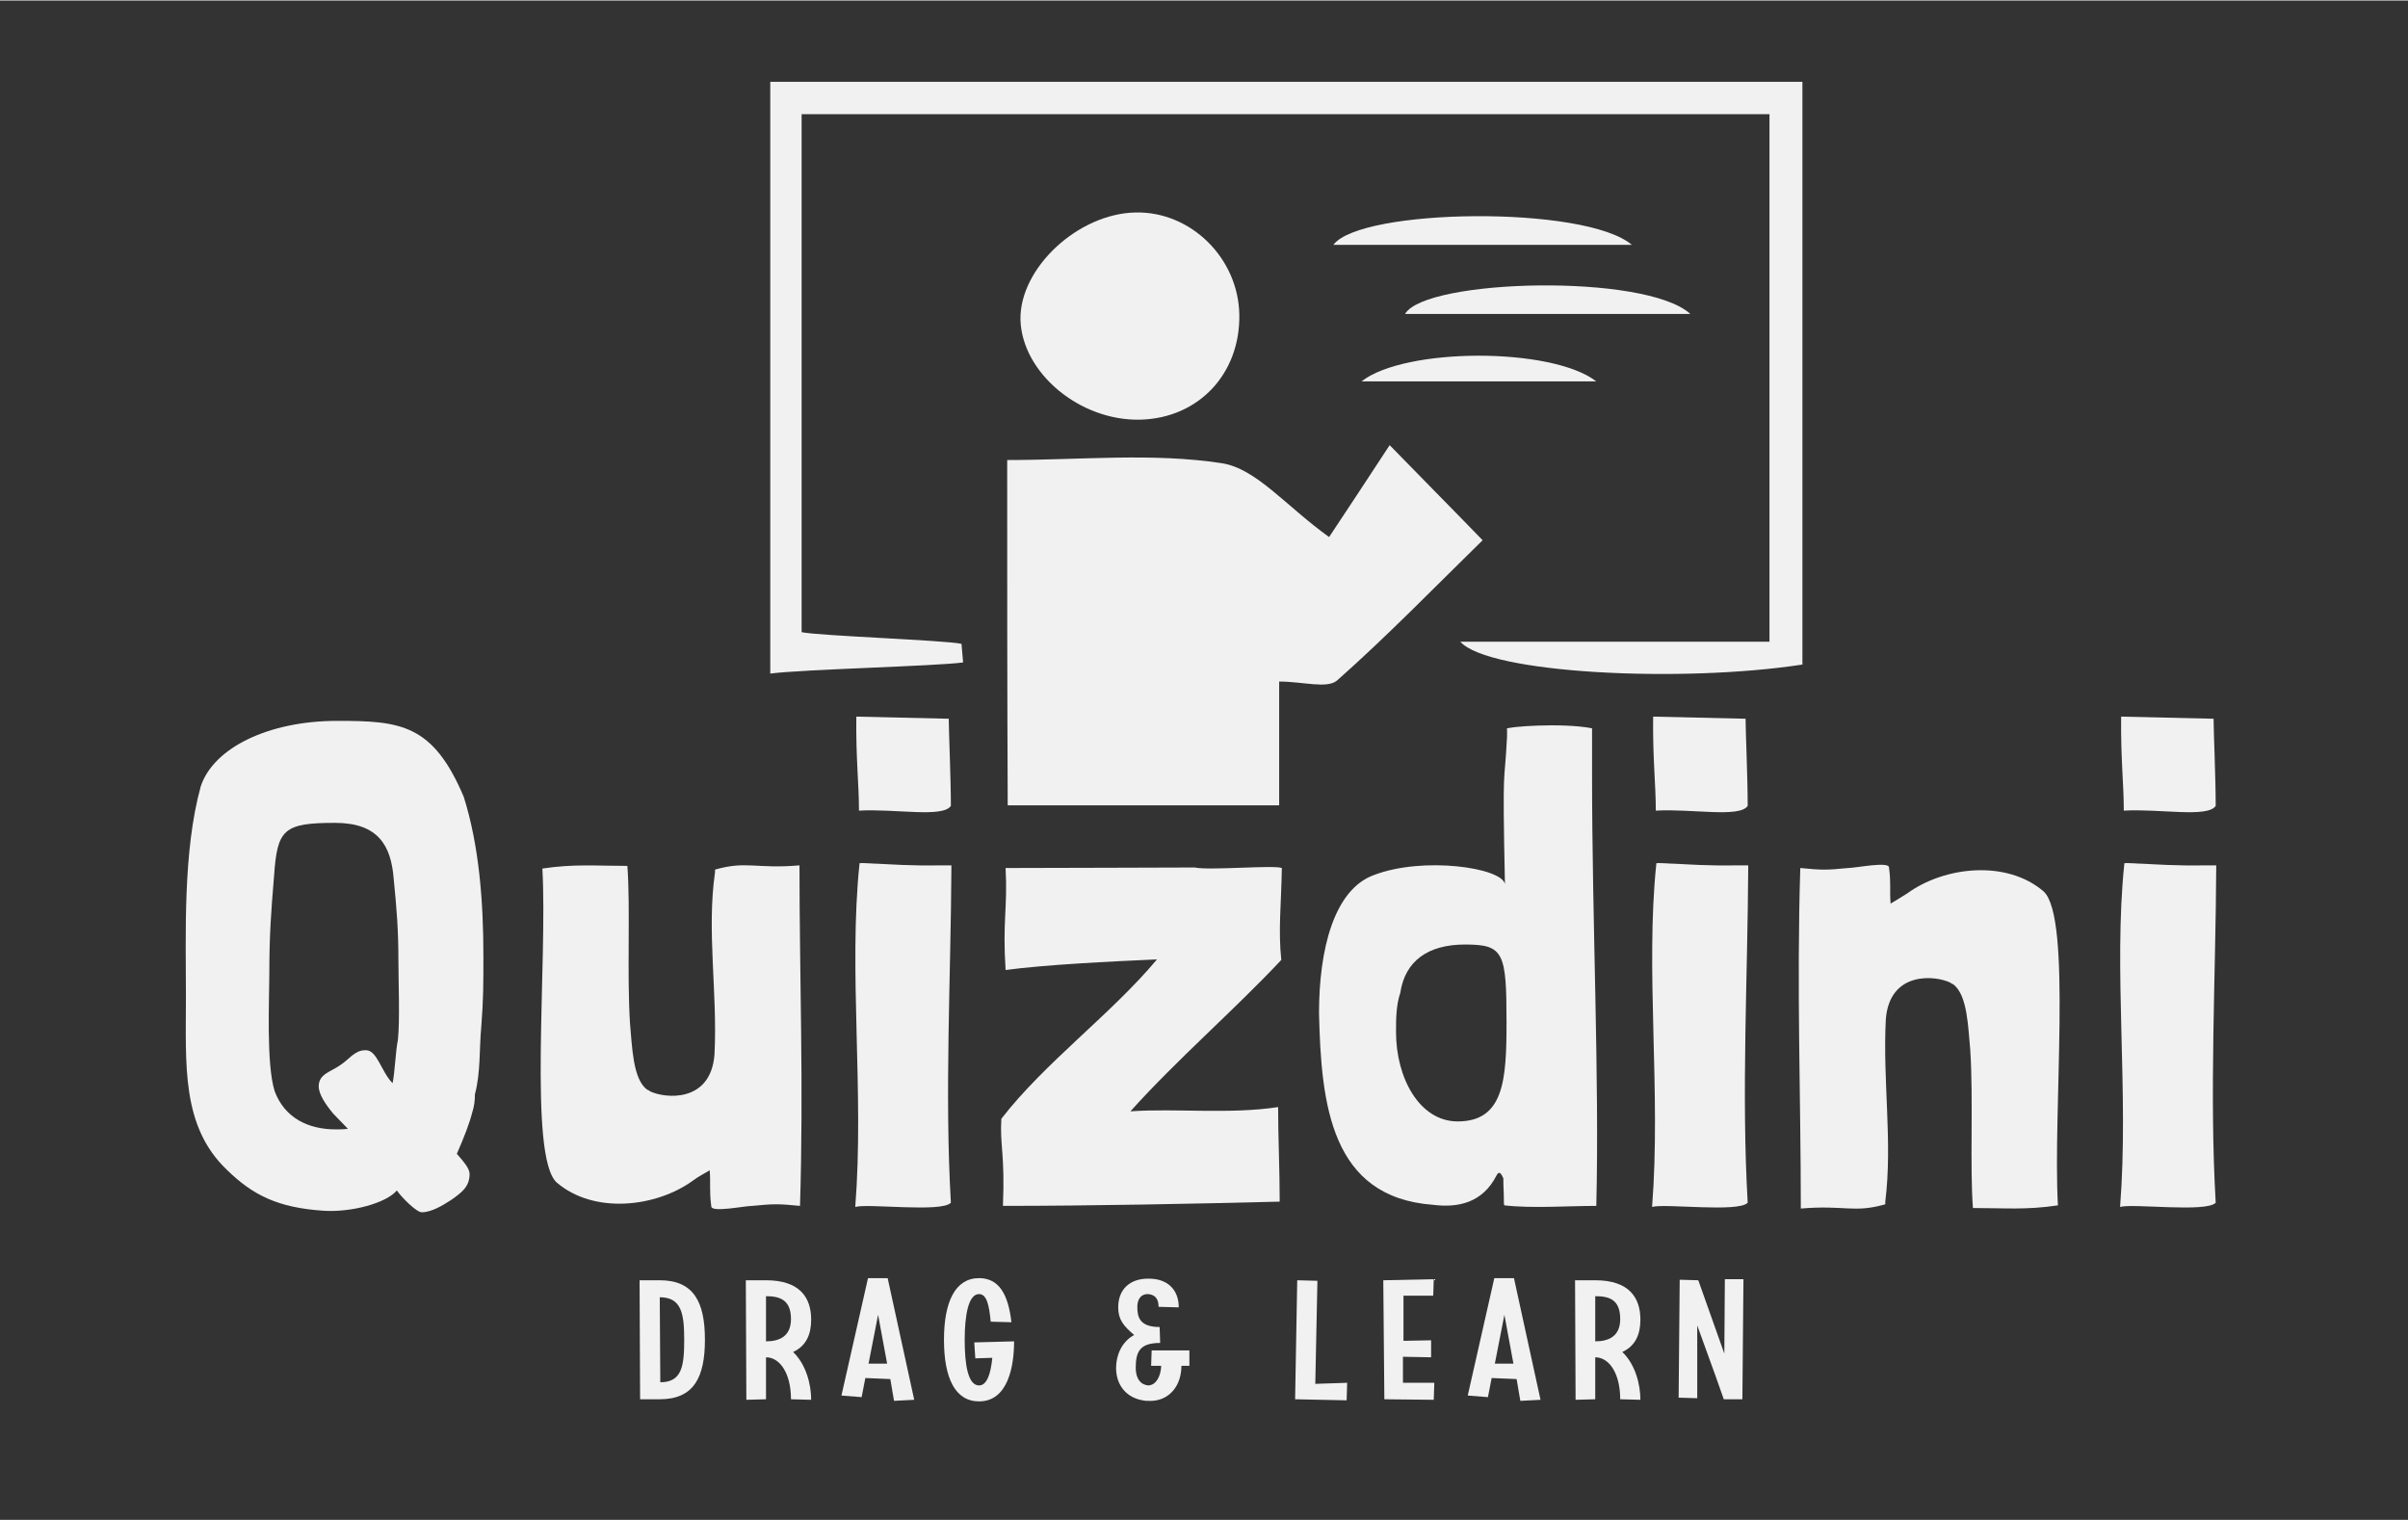 <svg xmlns="http://www.w3.org/2000/svg" width="453" height="286" viewBox="0 0 453.3 286"><rect x="0" y="0" width="453.3" height="286" fill="#333333" stroke="none"/><style>.a{fill:#F1F1F2;}</style><rect width="453.3" height="286" fill="none"/><path d="M88.9 209.3c-0.5 2-1.5 4.6-2.9 7.8 1.2 1.4 2.4 2.7 2.4 3.8 0 2.4-1.5 3.5-3.5 4.9 -1.4 0.9-3.6 2.3-5.5 2.3 -1 0-3.7-2.7-4.7-4.1 -2 2.4-8.7 4.2-14 3.8 -8.4-0.6-13.1-2.9-18-7.7 -8.6-8.2-7.7-19.8-7.7-32.4 0-11.9-0.6-27.5 2.8-39.8 2.4-7.2 12.7-12.3 25.7-12.3 11.9 0 18 0.6 23.8 14.3 2.9 9.2 3.7 19.7 3.7 30 0 5.2 0 8.2-0.4 13.3 -0.4 4.2-0.1 8.6-1.2 12.7C89.4 207 89.3 208.1 88.9 209.3zM73.9 203.8c0.4-1.7 0.6-6.4 1-8.1 0.4-3.7 0.1-11 0.1-14.8 0-6-0.3-9.6-0.9-15.7 -0.5-6.1-2.9-10.4-11-10.4 -9.7 0-10.9 1.2-11.5 9.9 -0.6 7.2-0.9 11.4-0.9 18.6 0 4.7-0.6 16.9 1 22 1.9 5.1 6.4 7.2 11.5 7.2 0.9 0 1.4 0 2.3-0.1 -1-1-1.9-2-2.8-2.9 -1.4-1.7-2.7-3.6-2.7-5.1 0-2.4 2.3-2.7 4.2-4.1 1.4-0.9 2.6-2.7 4.5-2.7C71 197.4 71.7 201.6 73.9 203.8z" class="a"/><path d="M130.5 222.1c-7 5.1-18.7 6.4-25.7 0.4 -5.4-4.9-1.7-41.5-2.7-59.1 6-0.9 10-0.5 16-0.5 0.6 7.8-0.1 20.5 0.5 29.7 0.4 4.2 0.5 10.4 3.2 12.4 0.1 0.1 0.4 0.1 0.5 0.3 2.8 1.4 11.5 2.3 12.2-6.9 0.6-11.6-1.5-23.2 0.1-34.3v-0.5c5.9-1.7 7.7-0.1 15.9-0.8 0 21 0.8 41.6 0.1 64.1 -4.1-0.4-4.9-0.4-9 0 -1.4 0-7.7 1.3-7.7 0.1 -0.4-2.9-0.1-4.4-0.3-6.8C132.8 220.7 131.4 221.4 130.5 222.1z" class="a"/><path d="M179.1 162.7v0.4c-0.1 20.6-1.3 42.6-0.1 63.2 -1.7 1.9-15.7 0.1-18 0.8 1.7-21.6-1.3-44.5 0.8-64.6v-0.1c0.6-0.1 2.7 0.1 3.6 0.1 2.2 0.1 6.1 0.4 11.6 0.3H179.1zM178.6 135.2c0 2.2 0.4 11.3 0.4 16.4 -1.5 2.3-10.6 0.5-17.3 0.9 0-5-0.6-9.9-0.5-17.7L178.6 135.2z" class="a"/><path d="M241.2 180.6c-8.7 9.3-19.7 18.8-28.4 28.5 8.6-0.6 18.6 0.6 27.8-0.8 0 5.5 0.3 11.8 0.3 17.8 -15.7 0.4-35.8 0.8-52.1 0.8 0.4-9.9-0.6-11.3-0.3-16.4 8.2-10.6 20.7-19.7 29.3-30 -9 0.4-21.1 1-28.5 2 -0.6-9.3 0.4-11.6 0-19.2 13.8 0 26.4-0.1 35.6-0.1 2.7 0.6 15-0.5 16.4 0.1C241.2 170 240.6 175 241.2 180.6z" class="a"/><path d="M283.6 137.1c0-0.4 10.5-1.2 16.1-0.1v8.4c0 28.5 1.4 57 0.8 81.5 -5.2 0-12.2 0.5-17.3-0.1 -0.1-0.1-0.1-0.5-0.1-0.9 0-1.7-0.1-2.3-0.1-4.2 -0.4-0.9-0.8-1.5-1.3-0.5 -2.6 5.1-7.2 6.1-11.9 5.5 -19.3-1.4-21.1-18.9-21.5-36.1 0-11.9 2.8-23.3 10.4-26 9.2-3.5 23.9-1.4 24.6 1.7 -0.5-24.1-0.1-17.7 0.4-27.8V137.1zM262.8 194.2c0 8.6 4.4 16.8 11.6 16.8 8.7 0 9.2-7.8 9.2-18.6 0-13.2-0.5-14.7-7.8-14.7 -7 0-11.3 3.1-12.2 9.1C262.8 189.2 262.8 191.7 262.8 194.2z" class="a"/><path d="M329.1 162.7v0.4c-0.1 20.6-1.3 42.6-0.1 63.2 -1.7 1.9-15.7 0.1-18 0.8 1.7-21.6-1.3-44.5 0.8-64.6v-0.1c0.6-0.1 2.7 0.1 3.6 0.1 2.2 0.1 6.1 0.4 11.6 0.3H329.1zM328.6 135.2c0 2.2 0.4 11.3 0.4 16.4 -1.5 2.3-10.6 0.5-17.3 0.9 0-5-0.6-9.9-0.5-17.7L328.6 135.2z" class="a"/><path d="M359 168.1c7-5.1 18.7-6.4 25.7-0.4 5.4 4.9 1.7 41.5 2.7 59.1 -6 0.9-10 0.5-16 0.5 -0.6-7.8 0.1-20.5-0.5-29.7 -0.4-4.2-0.5-10.4-3.2-12.4 -0.1-0.1-0.4-0.1-0.5-0.3 -2.8-1.4-11.5-2.3-12.2 6.9 -0.6 11.8 1.3 23-0.1 34.3v0.5c-5.9 1.7-7.7 0.1-15.9 0.8 0-21-0.8-41.6-0.1-64.1 4.1 0.4 4.9 0.4 9 0 1.4 0 7.7-1.3 7.7-0.1 0.4 2.9 0.1 4.4 0.3 6.8C356.7 169.5 358.1 168.7 359 168.1z" class="a"/><path d="M417.2 162.7v0.4c-0.1 20.6-1.3 42.6-0.1 63.2 -1.7 1.9-15.7 0.1-18 0.8 1.7-21.6-1.3-44.5 0.8-64.6v-0.1c0.6-0.1 2.7 0.1 3.6 0.1 2.2 0.1 6.1 0.4 11.6 0.3H417.2zM416.7 135.2c0 2.2 0.4 11.3 0.4 16.4 -1.5 2.3-10.6 0.5-17.3 0.9 0-5-0.6-9.9-0.5-17.7L416.7 135.2z" class="a"/><path d="M189.6 86.5c13.9 0 27.4-1.4 40.4 0.6 6.5 1 12.1 8.1 20.2 13.9 3.4-5.1 7.4-11.2 11.4-17.3 7.1 7.3 11.8 12 17.5 17.9 -8.7 8.5-17.7 17.8-27.4 26.4 -1.9 1.6-6.4 0.2-10.9 0.2 0 7 0 14.7 0 23.3 -17.6 0-34 0-51.1 0C189.6 129.9 189.6 108.8 189.6 86.5z" class="a"/><path d="M213.8 39.9c10.4-0.2 19.3 8.6 19.5 19.2 0.2 11.1-7.6 19.5-18.6 19.8 -11.4 0.3-22.3-8.8-22.6-18.8C191.9 50.4 202.9 40.1 213.8 39.9z" class="a"/><path d="M339.3 125c-22.8 3.5-59.1 1.7-64.4-4.3 19.8 0 38.5 0 58.2 0 0-33.7 0-66.2 0-99.3 -51.1 0-130.4 0-182.2 0 0 32.5 0 64.7 0 97.5 3.1 0.7 26.9 1.5 30.1 2.2 0.1 1.2 0.2 2.3 0.3 3.5 -4.9 0.7-30.3 1.3-36.3 2.1 0-37.6 0-74 0-111.4 54.9 0 138.2 0 194.3 0C339.3 51.5 339.3 87.9 339.3 125z" class="a"/><path d="M307.2 46c-19.9 0-37.7 0-56.2 0C256.1 39.1 298.4 38.5 307.2 46z" class="a"/><path d="M318.2 59c-17.8 0-35.6 0-53.7 0C268.3 52.4 309.8 51.3 318.2 59z" class="a"/><path d="M256.3 71.7c8.1-6.4 35.8-6.5 44.2 0C285.3 71.7 271.8 71.7 256.3 71.7z" class="a"/><path d="M124.2 240.9c6.4 0 8.5 4.1 8.5 11.2 0 7.1-2.1 11.2-8.5 11.2h-3.7l-0.1-22.4H124.2zM124.3 260.1c4.1 0 4.5-3.1 4.5-8 0-4.9-0.5-8-4.6-8L124.3 260.1z" class="a"/><path d="M152.7 263.4l-3.8-0.1c0-4.9-2.1-7.9-4.7-7.9v7.9l-3.7 0.1 -0.1-22.5h3.8c6.4 0 8.5 3.3 8.5 7.4 0 2.6-0.8 4.9-3.4 6.1C151.8 256.8 152.7 260.6 152.7 263.4zM144.2 243.9v8.5c2.6 0 4.7-1 4.7-4.2C148.9 244.5 146.7 243.9 144.2 243.9z" class="a"/><path d="M167.6 259.5l-4.7-0.2 -0.7 3.6 -3.8-0.3 5-22.1h3.7l5 22.9 -3.8 0.2L167.6 259.5zM167 256.6l-1.7-9.2 -1.8 9.2L167 256.6z" class="a"/><path d="M190.9 252.4c0 4.6-1.1 11.3-6.6 11.3 -4.5 0-6.6-4.4-6.6-11.6 0-7.1 2.1-11.6 6.6-11.6 3.8 0 5.5 3.1 6.1 8.3l-3.9-0.1c-0.3-3-0.7-5.2-2.2-5.2 -2 0-2.7 4-2.7 8.6 0 4.6 0.6 8.6 2.7 8.6 1.5 0 2.2-2.2 2.5-5.2l-3.2 0.1 -0.2-3L190.9 252.4z" class="a"/><path d="M223.9 257h-1.5c0 3.6-2.1 6.4-5.5 6.6 -0.2 0-0.4 0-0.5 0h-0.1 -0.1c-0.4 0-0.7 0-1.1-0.1 -3-0.5-5-2.8-5-6.1 0-2.3 1-4.9 3.4-6.2 -2-1.7-3-2.9-3-5.2 0-3.4 2.2-5.4 5.6-5.4h0.1 0.1c3.4 0 5.6 2 5.6 5.4l-3.8-0.1c0-1.3-0.5-2.3-2-2.4 -1.5 0-2 1.2-2 2.4 0 1.9 0.4 3.8 4.2 3.8l0.1 3c-3.8 0-4.6 1.6-4.6 4.7 0 2.1 1 3.2 2.4 3.3 1.4-0.1 2.3-1.6 2.4-3.7l-1.9 0 0.1-2.9 7.1 0L223.9 257z" class="a"/><path d="M253.6 260.2l-0.1 3.3 -9.7-0.2 0.4-22.4 3.8 0.1 -0.4 19.4L253.6 260.2z" class="a"/><path d="M270 260.3l-0.1 3.1 -9.3-0.1 -0.2-22.4 9.5-0.2 -0.1 3.1 -5.6 0 0 8.5 5.2-0.1 0 3.2 -5.3-0.1 0 4.9H270z" class="a"/><path d="M285.5 259.5l-4.7-0.2 -0.7 3.6 -3.8-0.3 5-22.1h3.7l5 22.9 -3.8 0.2L285.5 259.5zM284.9 256.6l-1.7-9.2 -1.8 9.2L284.9 256.6z" class="a"/><path d="M308.8 263.4l-3.8-0.1c0-4.9-2.1-7.9-4.7-7.9v7.9l-3.7 0.1 -0.1-22.5h3.8c6.4 0 8.5 3.3 8.5 7.4 0 2.6-0.8 4.9-3.4 6.1C307.9 256.8 308.8 260.6 308.8 263.4zM300.3 243.9v8.5c2.6 0 4.7-1 4.7-4.2C305 244.5 302.9 243.9 300.3 243.9z" class="a"/><path d="M328 263.3h-0.4l-3.1 0c0-0.1-2.7-7.6-5-13.9l0 13.7 -3.5-0.1 0.2-22.2 3.5 0.1 4.9 13.8 0.1-14 3.5 0L328 263.3z" class="a"/></svg>
